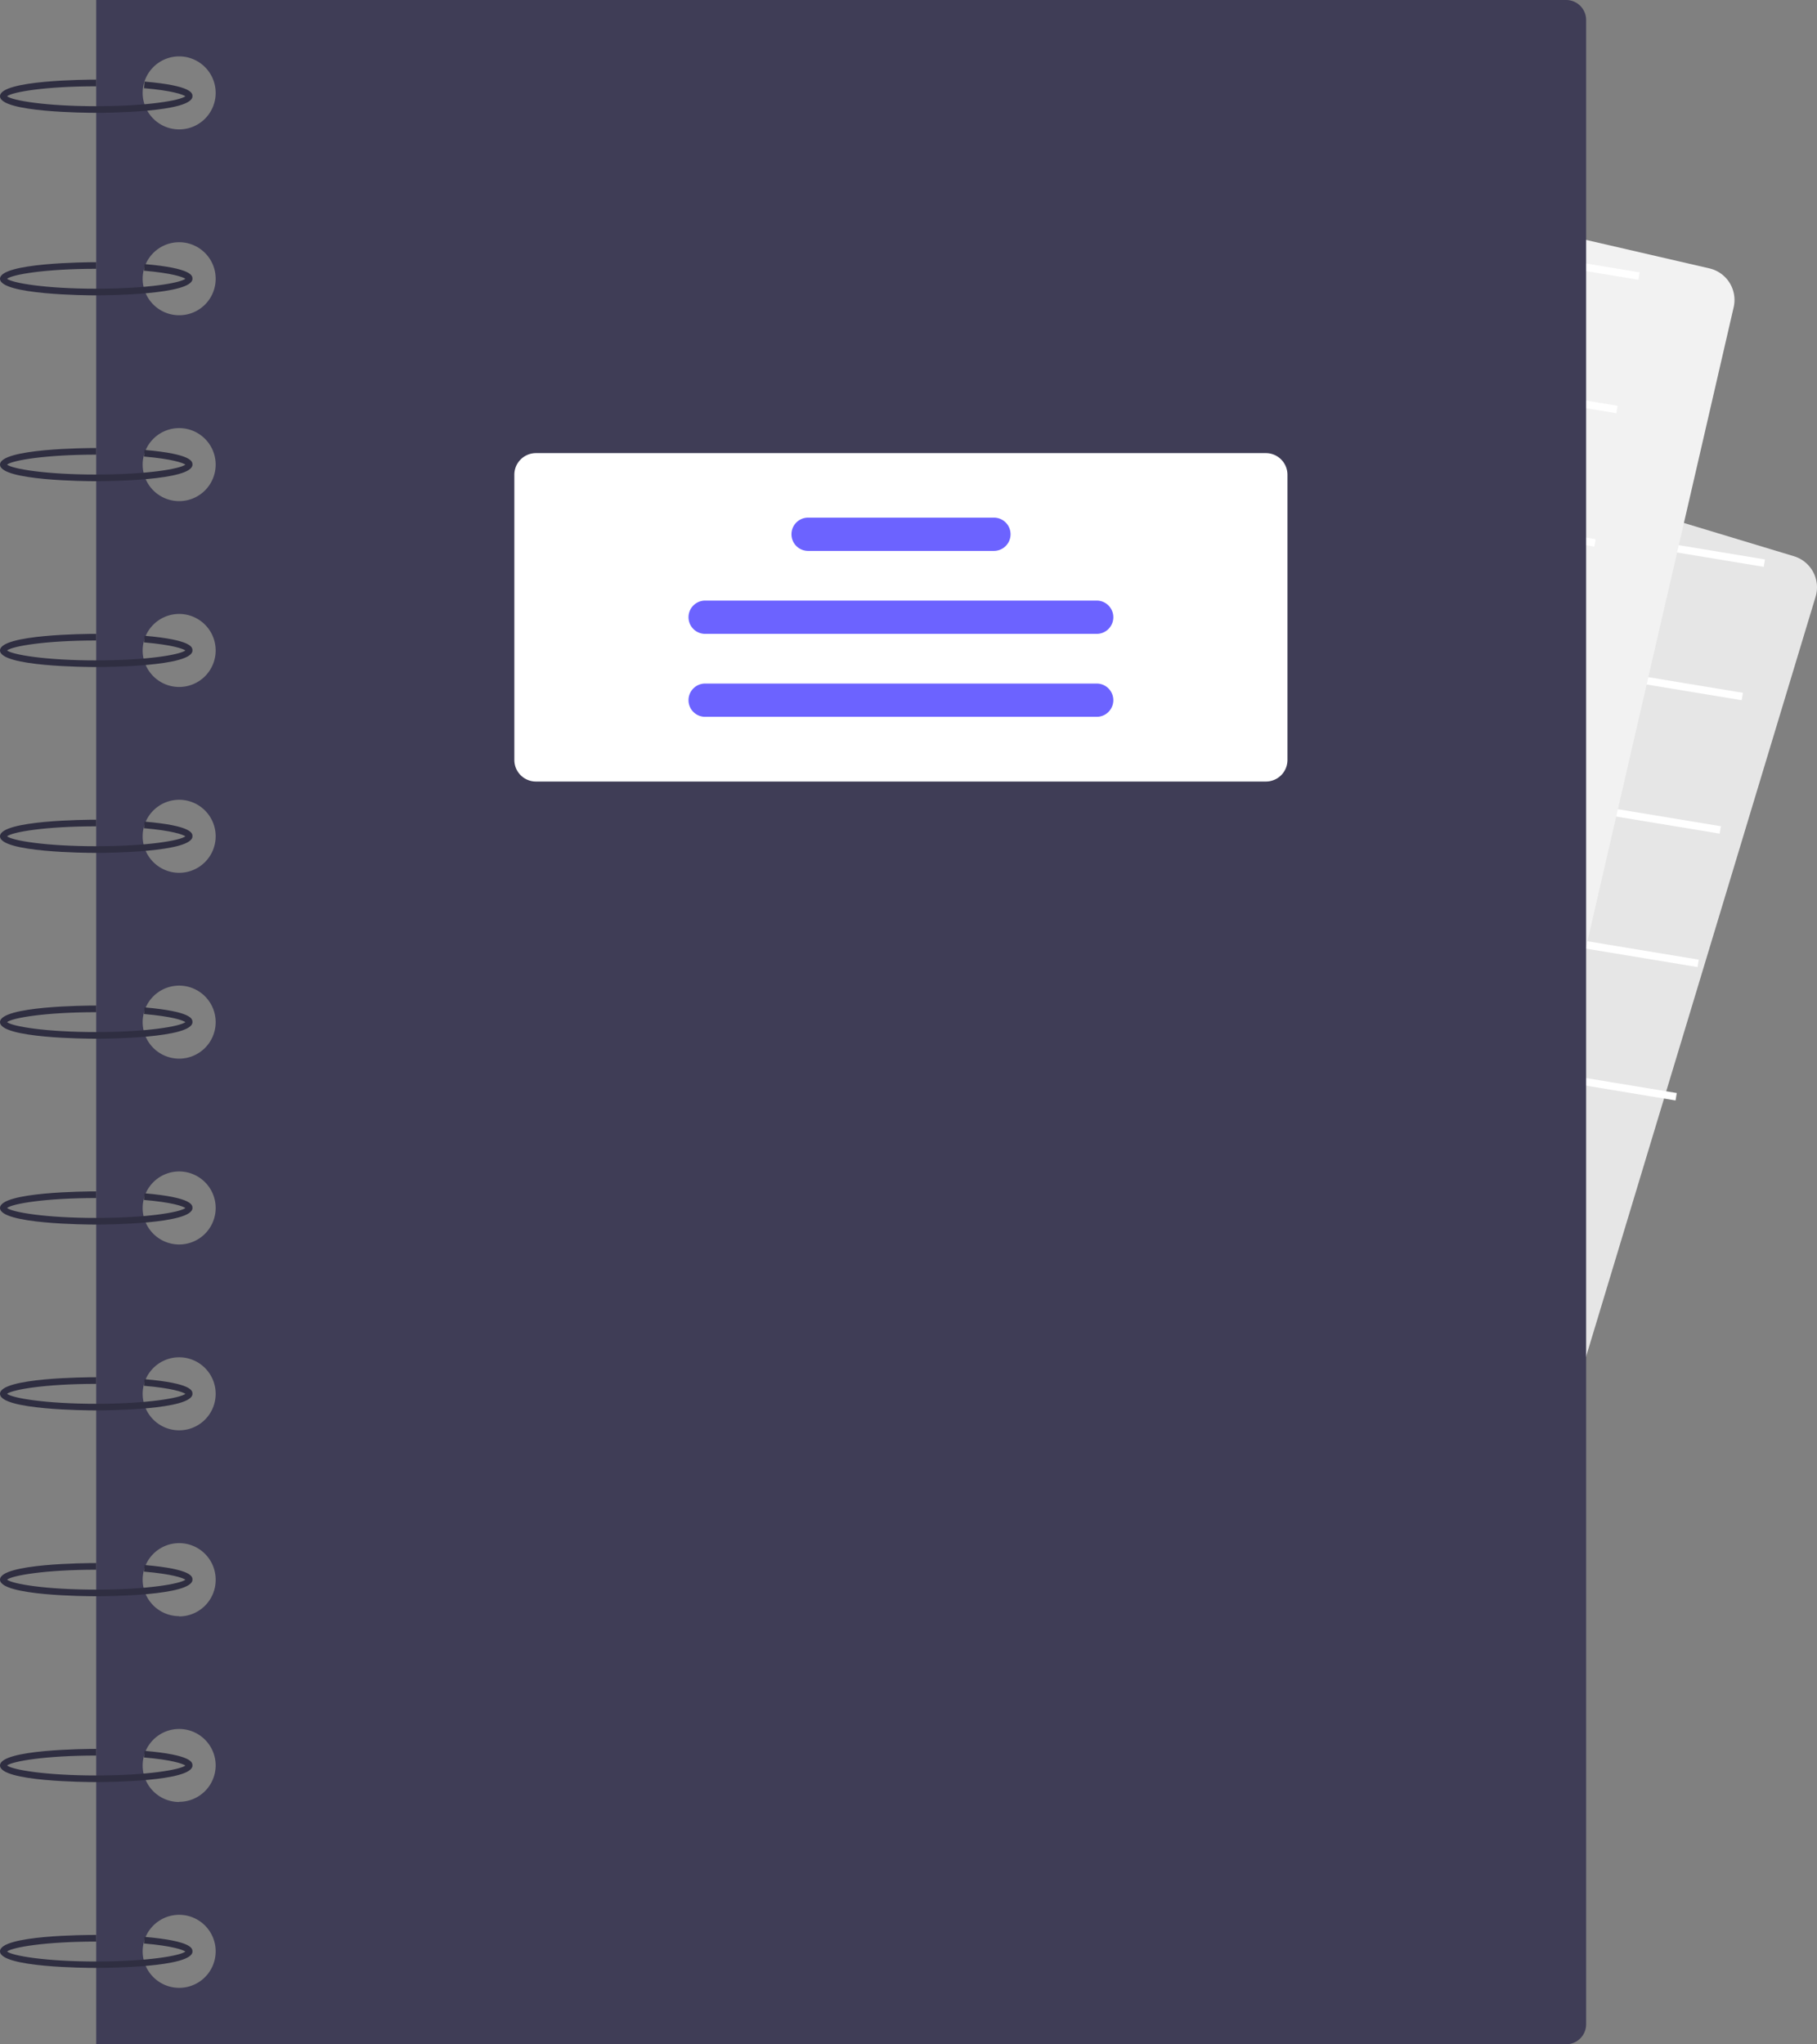 <svg xmlns="http://www.w3.org/2000/svg" viewBox="0 0 382.24 430"><rect x="0" y="0" width="382.24" height="430" fill="#808080" stroke="none"/><defs><style>.cls-1{fill:#e6e6e6;}.cls-2{fill:#fff;}.cls-3{fill:#f2f2f2;}.cls-4{fill:#3f3d56;}.cls-5{fill:#2f2e41;}.cls-6{fill:#6c63ff;}</style></defs><title>book</title><g id="Layer_2" data-name="Layer 2"><g id="book"><path class="cls-1" d="M287.38,426.58a6.88,6.88,0,0,1-3.46-.13L71.13,362.18a6.82,6.82,0,0,1-4.55-8.5L156.11,57.24a6.83,6.83,0,0,1,8.49-4.56h0L377.39,117a6.83,6.83,0,0,1,4.56,8.5L292.42,421.89a6.76,6.76,0,0,1-3.31,4A7.23,7.23,0,0,1,287.38,426.58Z"/><rect class="cls-2" x="254.47" y="-18.18" width="1.58" height="234.92" transform="translate(115.68 334.93) rotate(-80.61)"/><rect class="cls-2" x="249.83" y="9.88" width="1.58" height="234.92" transform="translate(84.12 353.83) rotate(-80.61)"/><rect class="cls-2" x="245.19" y="37.93" width="1.58" height="234.92" transform="translate(52.56 372.74) rotate(-80.61)"/><rect class="cls-2" x="240.55" y="65.99" width="1.58" height="234.92" transform="translate(20.99 391.65) rotate(-80.61)"/><rect class="cls-2" x="235.92" y="94.05" width="1.58" height="234.92" transform="translate(-10.57 410.56) rotate(-80.61)"/><line class="cls-2" x1="215.6" y1="231.32" x2="216.37" y2="229.95"/><line class="cls-2" x1="201.6" y1="256.08" x2="202.38" y2="254.7"/><line class="cls-2" x1="187.6" y1="280.83" x2="188.38" y2="279.46"/><line class="cls-2" x1="173.61" y1="305.59" x2="174.38" y2="304.21"/><path class="cls-3" d="M290.4,371.34a6.66,6.66,0,0,1-3.46.1l-216.59-50a6.82,6.82,0,0,1-5.11-8.17L134.86,11.56A6.8,6.8,0,0,1,143,6.45h0l216.59,50a6.82,6.82,0,0,1,5.12,8.17L295.12,366.33a6.73,6.73,0,0,1-3,4.25A6.59,6.59,0,0,1,290.4,371.34Z"/><rect class="cls-2" x="228.11" y="-78.56" width="1.58" height="234.92" transform="translate(153.19 258.39) rotate(-80.61)"/><rect class="cls-2" x="223.47" y="-50.5" width="1.58" height="234.92" transform="translate(121.63 277.3) rotate(-80.61)"/><rect class="cls-2" x="218.84" y="-22.44" width="1.58" height="234.92" transform="translate(90.07 296.21) rotate(-80.61)"/><rect class="cls-2" x="214.2" y="5.62" width="1.58" height="234.92" transform="matrix(0.16, -0.99, 0.99, 0.16, 58.5, 315.12)"/><rect class="cls-2" x="209.56" y="33.67" width="1.58" height="234.92" transform="matrix(0.16, -0.99, 0.99, 0.16, 26.94, 334.02)"/><rect class="cls-2" x="204.92" y="61.73" width="1.58" height="234.92" transform="translate(-4.62 352.93) rotate(-80.61)"/><rect class="cls-2" x="200.29" y="89.79" width="1.58" height="234.92" transform="translate(-36.19 371.84) rotate(-80.61)"/><line class="cls-2" x1="197.6" y1="190.32" x2="198.37" y2="188.95"/><line class="cls-2" x1="183.6" y1="215.08" x2="184.38" y2="213.7"/><line class="cls-2" x1="169.6" y1="239.83" x2="170.38" y2="238.46"/><line class="cls-2" x1="155.61" y1="264.59" x2="156.38" y2="263.21"/><path class="cls-4" d="M329.48,0H20.24V430H329.48a4.2,4.2,0,0,0,4.19-4.19V4.19A4.2,4.2,0,0,0,329.48,0ZM37.69,418.13a7.68,7.68,0,1,1,7.68-7.68,7.67,7.67,0,0,1-7.68,7.68Zm0-39.09a7.68,7.68,0,1,1,7.68-7.68A7.67,7.67,0,0,1,37.69,379Zm0-39.09a7.68,7.68,0,1,1,7.68-7.68A7.67,7.67,0,0,1,37.69,340Zm0-39.09a7.68,7.68,0,1,1,7.68-7.68,7.67,7.67,0,0,1-7.68,7.68Zm0-39.09a7.68,7.68,0,1,1,7.68-7.68h0a7.68,7.68,0,0,1-7.68,7.68Zm0-39.09A7.68,7.68,0,1,1,45.37,215h0a7.68,7.68,0,0,1-7.68,7.68Zm0-39.09a7.68,7.68,0,1,1,7.68-7.68h0a7.68,7.68,0,0,1-7.68,7.68Zm0-39.09a7.68,7.68,0,1,1,7.68-7.68h0a7.68,7.68,0,0,1-7.68,7.68Zm0-39.09a7.68,7.68,0,1,1,7.68-7.68h0a7.68,7.68,0,0,1-7.68,7.68Zm0-39.1a7.68,7.68,0,1,1,7.68-7.67,7.66,7.66,0,0,1-7.68,7.67Zm0-39.09a7.68,7.68,0,1,1,7.68-7.67h0a7.67,7.67,0,0,1-7.68,7.67Z"/><path class="cls-5" d="M20.24,23.73C18.17,23.73,0,23.64,0,20.24s18.17-3.49,20.24-3.49v1.4c-10.7,0-17.64,1.2-18.76,2.09,1.12.9,8.06,2.1,18.76,2.1S37.86,21.14,39,20.25c-.55-.38-2.76-1.19-8.71-1.7l.12-1.39c10.08.87,10.08,2.48,10.08,3.08C40.49,23.64,22.32,23.73,20.24,23.73Z"/><path class="cls-5" d="M20.24,62.13C18.17,62.13,0,62,0,58.64s18.17-3.49,20.24-3.49v1.39c-10.7,0-17.64,1.2-18.76,2.1,1.12.89,8.06,2.09,18.76,2.09S37.86,59.54,39,58.64c-.55-.38-2.76-1.18-8.71-1.7l.12-1.39c10.08.87,10.08,2.48,10.08,3.09C40.49,62,22.32,62.13,20.24,62.13Z"/><path class="cls-5" d="M20.24,101.22c-2.07,0-20.24-.1-20.24-3.49s18.17-3.49,20.24-3.49v1.39c-10.7,0-17.64,1.2-18.76,2.1,1.12.89,8.06,2.09,18.76,2.09S37.86,98.63,39,97.73c-.55-.38-2.76-1.18-8.71-1.7l.12-1.39c10.08.87,10.08,2.48,10.08,3.09C40.49,101.12,22.32,101.22,20.24,101.22Z"/><path class="cls-5" d="M20.24,140.31c-2.07,0-20.24-.1-20.24-3.49s18.17-3.49,20.24-3.49v1.39c-10.7,0-17.64,1.2-18.76,2.1,1.12.89,8.06,2.09,18.76,2.09s17.62-1.19,18.76-2.09c-.55-.38-2.76-1.18-8.71-1.7l.12-1.39c10.08.87,10.08,2.48,10.08,3.09C40.49,140.21,22.32,140.31,20.24,140.31Z"/><path class="cls-5" d="M20.24,179.4c-2.07,0-20.24-.1-20.24-3.49s18.17-3.49,20.24-3.49v1.39c-10.7,0-17.64,1.2-18.76,2.1,1.12.9,8.06,2.09,18.76,2.09s17.62-1.19,18.76-2.08c-.55-.39-2.76-1.19-8.71-1.71l.12-1.39c10.08.87,10.08,2.48,10.08,3.09C40.49,179.3,22.32,179.4,20.24,179.4Z"/><path class="cls-5" d="M20.24,218.49C18.17,218.49,0,218.39,0,215s18.17-3.49,20.24-3.49v1.4c-10.7,0-17.64,1.19-18.76,2.09,1.12.9,8.06,2.09,18.76,2.09S37.86,215.9,39,215c-.55-.39-2.76-1.19-8.71-1.71l.12-1.39c10.08.88,10.08,2.48,10.08,3.09C40.49,218.39,22.32,218.49,20.24,218.49Z"/><path class="cls-5" d="M20.24,257.58c-2.07,0-20.24-.1-20.24-3.49s18.17-3.49,20.24-3.49V252c-10.7,0-17.64,1.19-18.76,2.09,1.12.9,8.06,2.1,18.76,2.1S37.86,255,39,254.1c-.55-.39-2.76-1.19-8.71-1.7l.12-1.4c10.08.88,10.08,2.49,10.08,3.09C40.49,257.48,22.32,257.58,20.24,257.58Z"/><path class="cls-5" d="M20.24,296.67c-2.07,0-20.24-.1-20.24-3.49s18.17-3.49,20.24-3.49v1.4c-10.7,0-17.64,1.2-18.76,2.09,1.12.9,8.06,2.1,18.76,2.1s17.62-1.2,18.76-2.09c-.55-.39-2.76-1.19-8.71-1.7l.12-1.39c10.08.87,10.08,2.48,10.08,3.08C40.49,296.57,22.32,296.67,20.24,296.67Z"/><path class="cls-5" d="M20.24,335.76c-2.07,0-20.24-.09-20.24-3.49s18.17-3.49,20.24-3.49v1.4c-10.7,0-17.64,1.2-18.76,2.09,1.12.9,8.06,2.1,18.76,2.1s17.62-1.2,18.76-2.09c-.55-.38-2.76-1.19-8.71-1.7l.12-1.39c10.08.87,10.08,2.48,10.08,3.08C40.49,335.67,22.32,335.76,20.24,335.76Z"/><path class="cls-5" d="M20.24,374.85c-2.07,0-20.24-.09-20.24-3.49s18.17-3.49,20.24-3.49v1.4c-10.7,0-17.64,1.2-18.76,2.09,1.12.9,8.06,2.1,18.76,2.1s17.62-1.2,18.76-2.09c-.55-.38-2.76-1.19-8.71-1.7l.12-1.39c10.08.87,10.08,2.48,10.08,3.08C40.49,374.76,22.32,374.85,20.24,374.85Z"/><path class="cls-5" d="M20.24,413.94c-2.07,0-20.24-.09-20.24-3.49S18.17,407,20.24,407v1.4c-10.7,0-17.64,1.2-18.76,2.09,1.12.9,8.06,2.1,18.76,2.1s17.62-1.19,18.76-2.09c-.55-.38-2.76-1.19-8.71-1.7l.12-1.39c10.08.87,10.08,2.48,10.08,3.08C40.49,413.85,22.32,413.94,20.24,413.94Z"/><path class="cls-2" d="M266.31,164.39H112.74a4.54,4.54,0,0,1-4.54-4.54v-60a4.55,4.55,0,0,1,4.54-4.54H266.31a4.55,4.55,0,0,1,4.53,4.54v60A4.53,4.53,0,0,1,266.31,164.39Z"/><path class="cls-6" d="M209.07,115.88H170a3.49,3.49,0,1,1,0-7h39.09a3.49,3.49,0,1,1,0,7Z"/><path class="cls-6" d="M230.71,133.33H148.34a3.49,3.49,0,0,1,0-7h82.37a3.49,3.49,0,0,1,0,7Z"/><path class="cls-6" d="M230.71,150.78H148.34a3.49,3.49,0,0,1,0-7h82.37a3.49,3.49,0,1,1,0,7Z"/></g></g></svg>